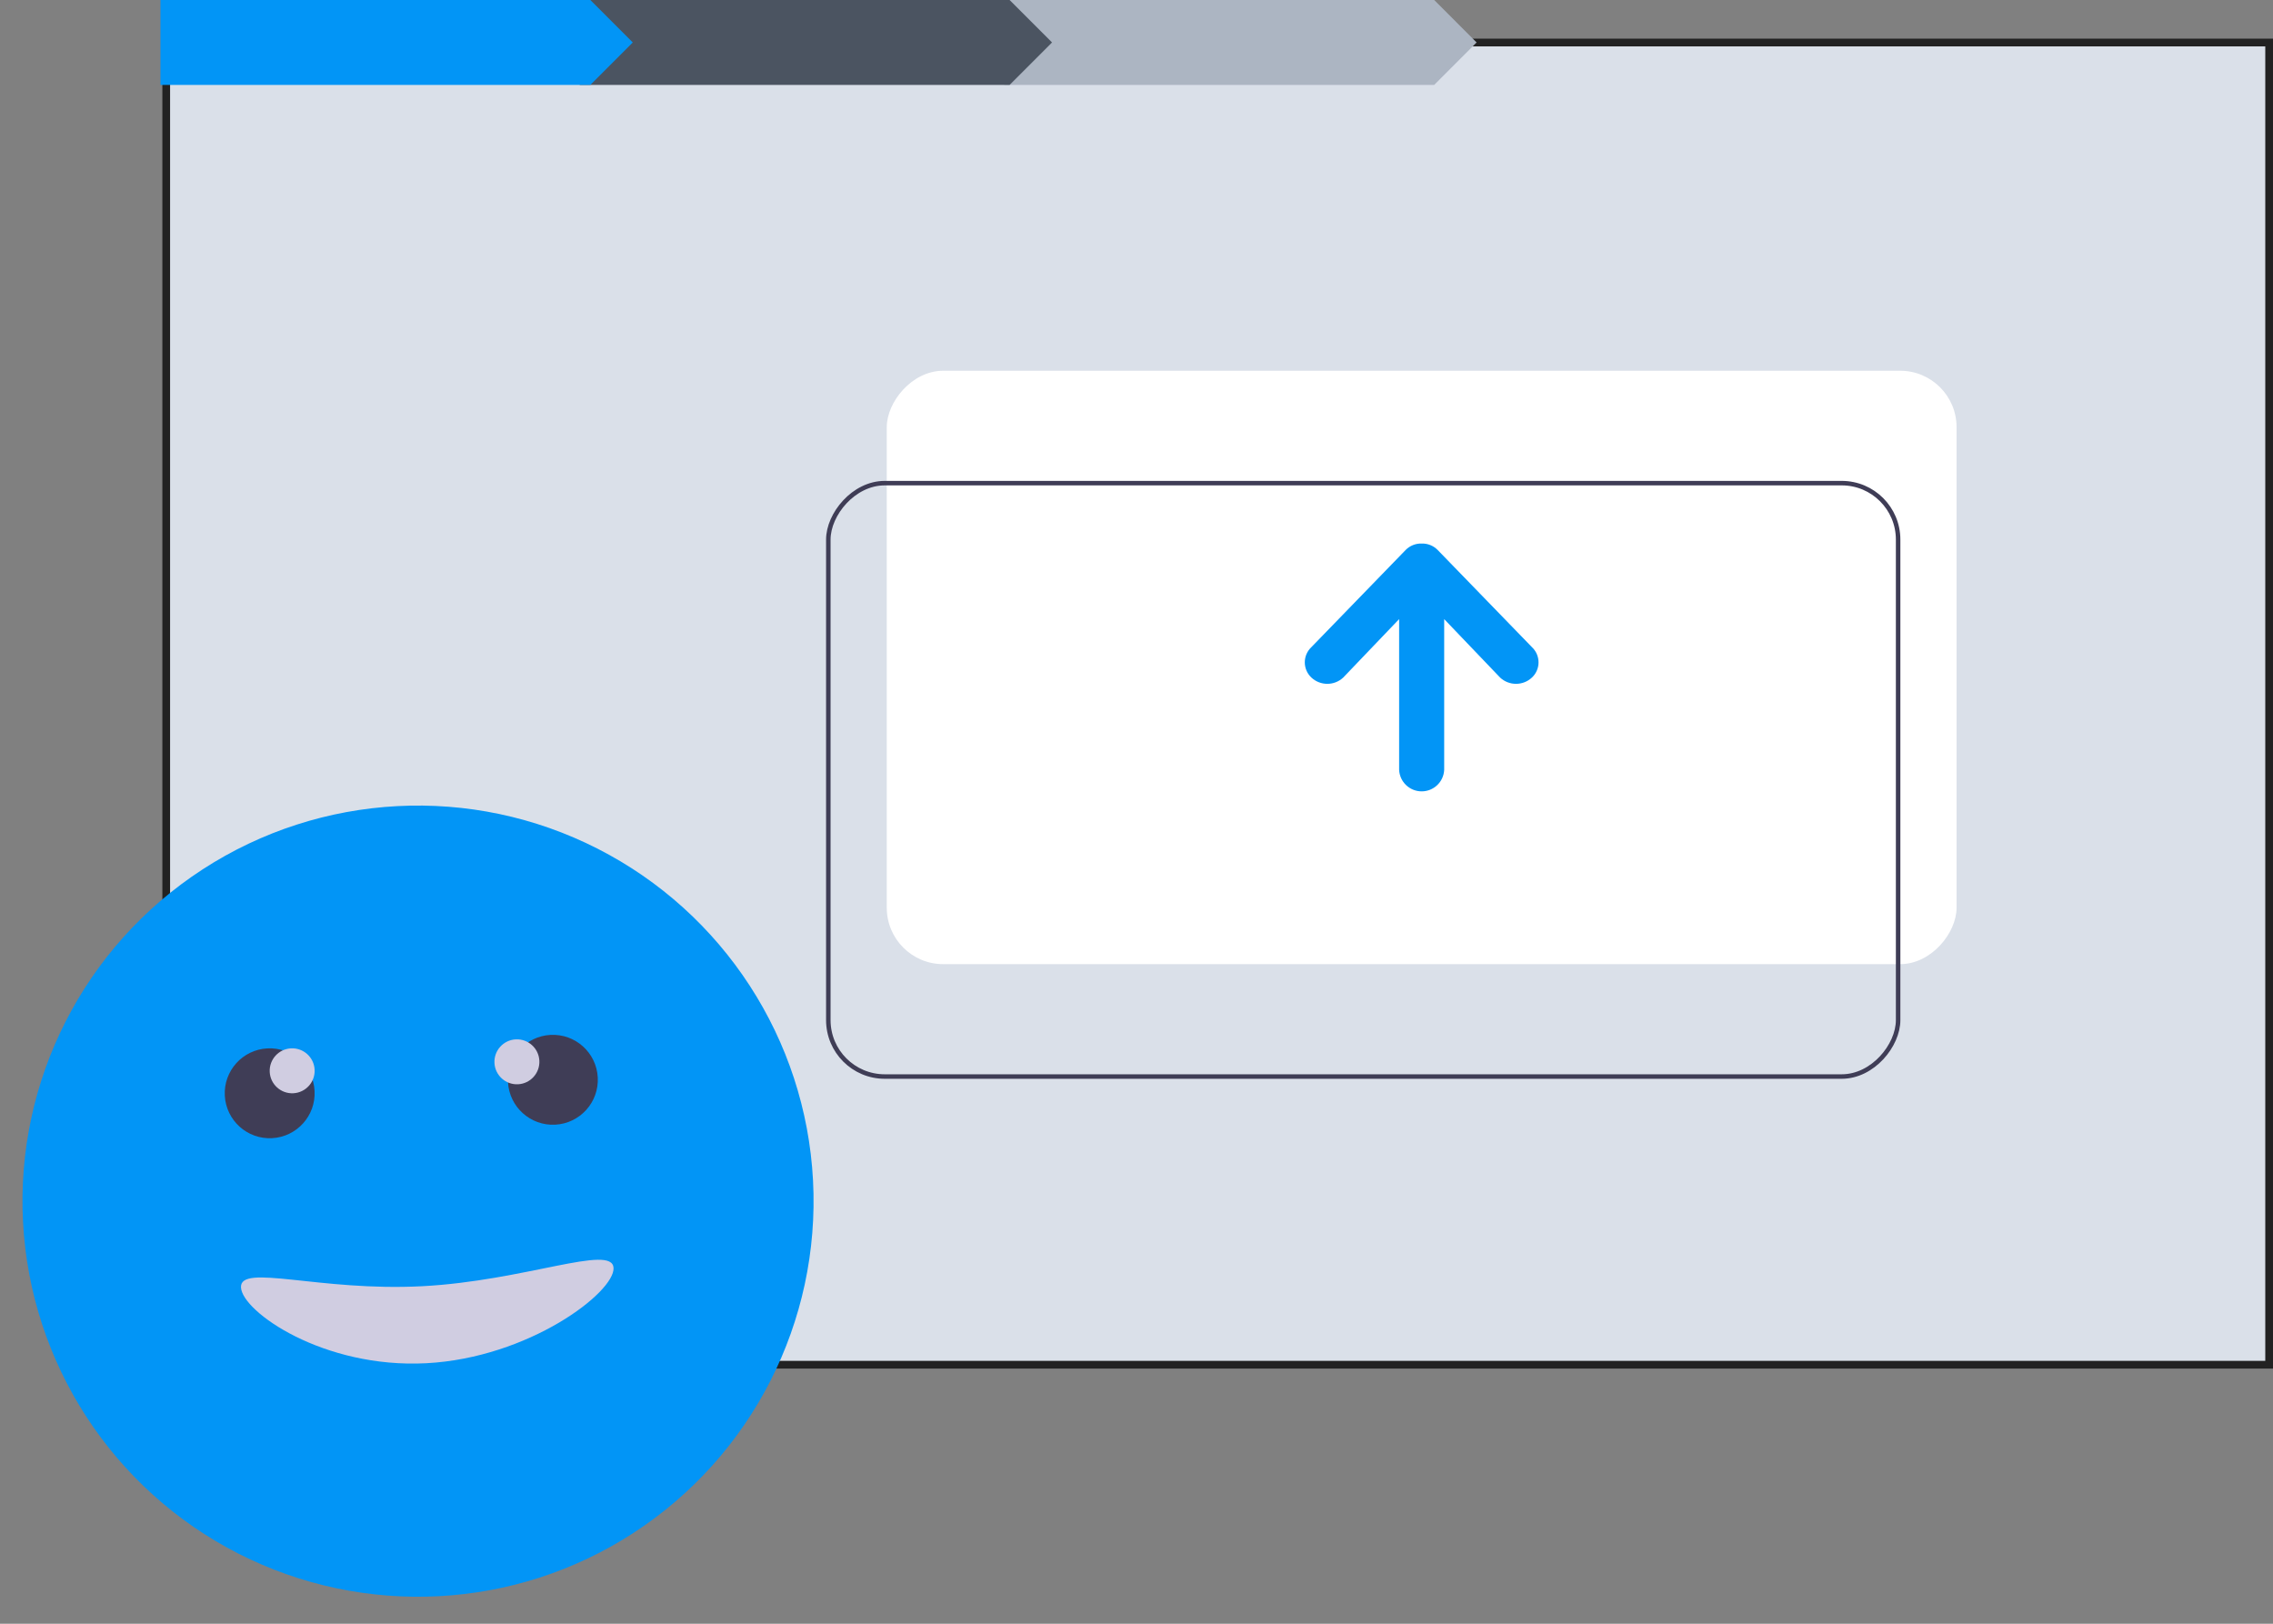 <?xml version="1.0" encoding="UTF-8"?>
<svg width="280px" height="200px" viewBox="0 0 280 200" version="1.1" xmlns="http://www.w3.org/2000/svg" xmlns:xlink="http://www.w3.org/1999/xlink">
    <rect x="0" y="0" width="280" height="200" fill="#808080" stroke="none"/>
    <title>Group 27</title>
    <g id="Payment" stroke="none" stroke-width="1" fill="none" fill-rule="evenodd">
        <g id="Payment-Details---Successful-upgrade-on-credit" transform="translate(-500, -223)">
            <g id="Group-27" transform="translate(500, 223)">
                <rect id="Rectangle" fill="#DAE0E9" fill-rule="nonzero" x="20.418" y="5.16" width="259.048" height="162.857"></rect>
                <path d="M280,168.571 L20,168.571 L20,4.762 L280,4.762 L280,168.571 Z M20.952,167.619 L279.048,167.619 L279.048,5.714 L20.952,5.714 L20.952,167.619 Z" id="Shape" fill="#222222" fill-rule="nonzero"></path>
                <polygon id="Path" fill="#ACB5C2" fill-rule="nonzero" points="176.67 10.46 123.713 10.46 123.713 0 176.67 0 181.897 5.23"></polygon>
                <polygon id="Path" fill="#4B5461" fill-rule="nonzero" points="124.369 10.46 71.411 10.46 71.411 0 124.369 0 129.596 5.23"></polygon>
                <polygon id="Path" fill="#0295F6" fill-rule="nonzero" points="72.721 10.46 19.764 10.46 19.764 0 72.721 0 77.949 5.23"></polygon>
                <g id="Group-28" transform="translate(171.538, 89.099) scale(1, -1) translate(-171.538, -89.099) translate(102.038, 45.599)">
                    <rect id="Rectangle" fill="#FFFFFF" fill-rule="nonzero" transform="translate(73.09, 50.388) rotate(-180) translate(-73.09, -50.388) " x="7.198" y="13.843" width="131.783" height="73.09" rx="6.948"></rect>
                    <rect id="Rectangle" stroke="#3F3D56" stroke-width="0.554" transform="translate(65.891, 36.545) rotate(-180) translate(-65.891, -36.545) " x="0" y="0" width="131.783" height="73.09" rx="6.948"></rect>
                    <path d="M86.673,52.89 C87.192,52.405 87.486,51.727 87.486,51.016 C87.486,50.306 87.192,49.628 86.673,49.143 C85.57,48.111 83.855,48.111 82.752,49.143 L75.865,56.342 L75.865,37.78 C75.799,36.295 74.576,35.126 73.09,35.126 C71.604,35.126 70.381,36.295 70.314,37.78 L70.314,56.342 L63.427,49.143 C62.324,48.111 60.609,48.111 59.506,49.143 C58.988,49.628 58.693,50.306 58.693,51.016 C58.693,51.727 58.988,52.405 59.506,52.89 L71.129,64.869 C71.642,65.385 72.345,65.668 73.072,65.649 L73.107,65.649 C73.835,65.668 74.538,65.385 75.05,64.869 L86.673,52.89 L86.673,52.89 Z" id="Path" fill="#0295F6" fill-rule="nonzero"></path>
                </g>
                <g id="Group-26" transform="translate(51.782, 148.184) rotate(-3) translate(-51.782, -148.184) translate(2.782, 99.184)" fill-rule="nonzero">
                    <circle id="Oval" fill="#0295F6" cx="48.725" cy="48.752" r="48.726"></circle>
                    <path d="M72.347,58.223 C72.347,61.22 61.384,68.739 48.693,68.739 C36.002,68.739 26.39,61.22 26.39,58.223 C26.39,55.225 36.002,59.24 48.693,59.24 C61.384,59.24 72.347,55.225 72.347,58.223 Z" id="Path" fill="#D0CDE1"></path>
                    <circle id="Oval" fill="#3F3D56" cx="66.096" cy="34.692" r="5.537"></circle>
                    <circle id="Oval" fill="#3F3D56" cx="31.173" cy="34.525" r="5.537"></circle>
                    <circle id="Oval" fill="#D0CDE1" cx="34.083" cy="31.905" r="2.769"></circle>
                    <circle id="Oval" fill="#D0CDE1" cx="61.788" cy="32.249" r="2.769"></circle>
                </g>
            </g>
        </g>
    </g>
</svg>
